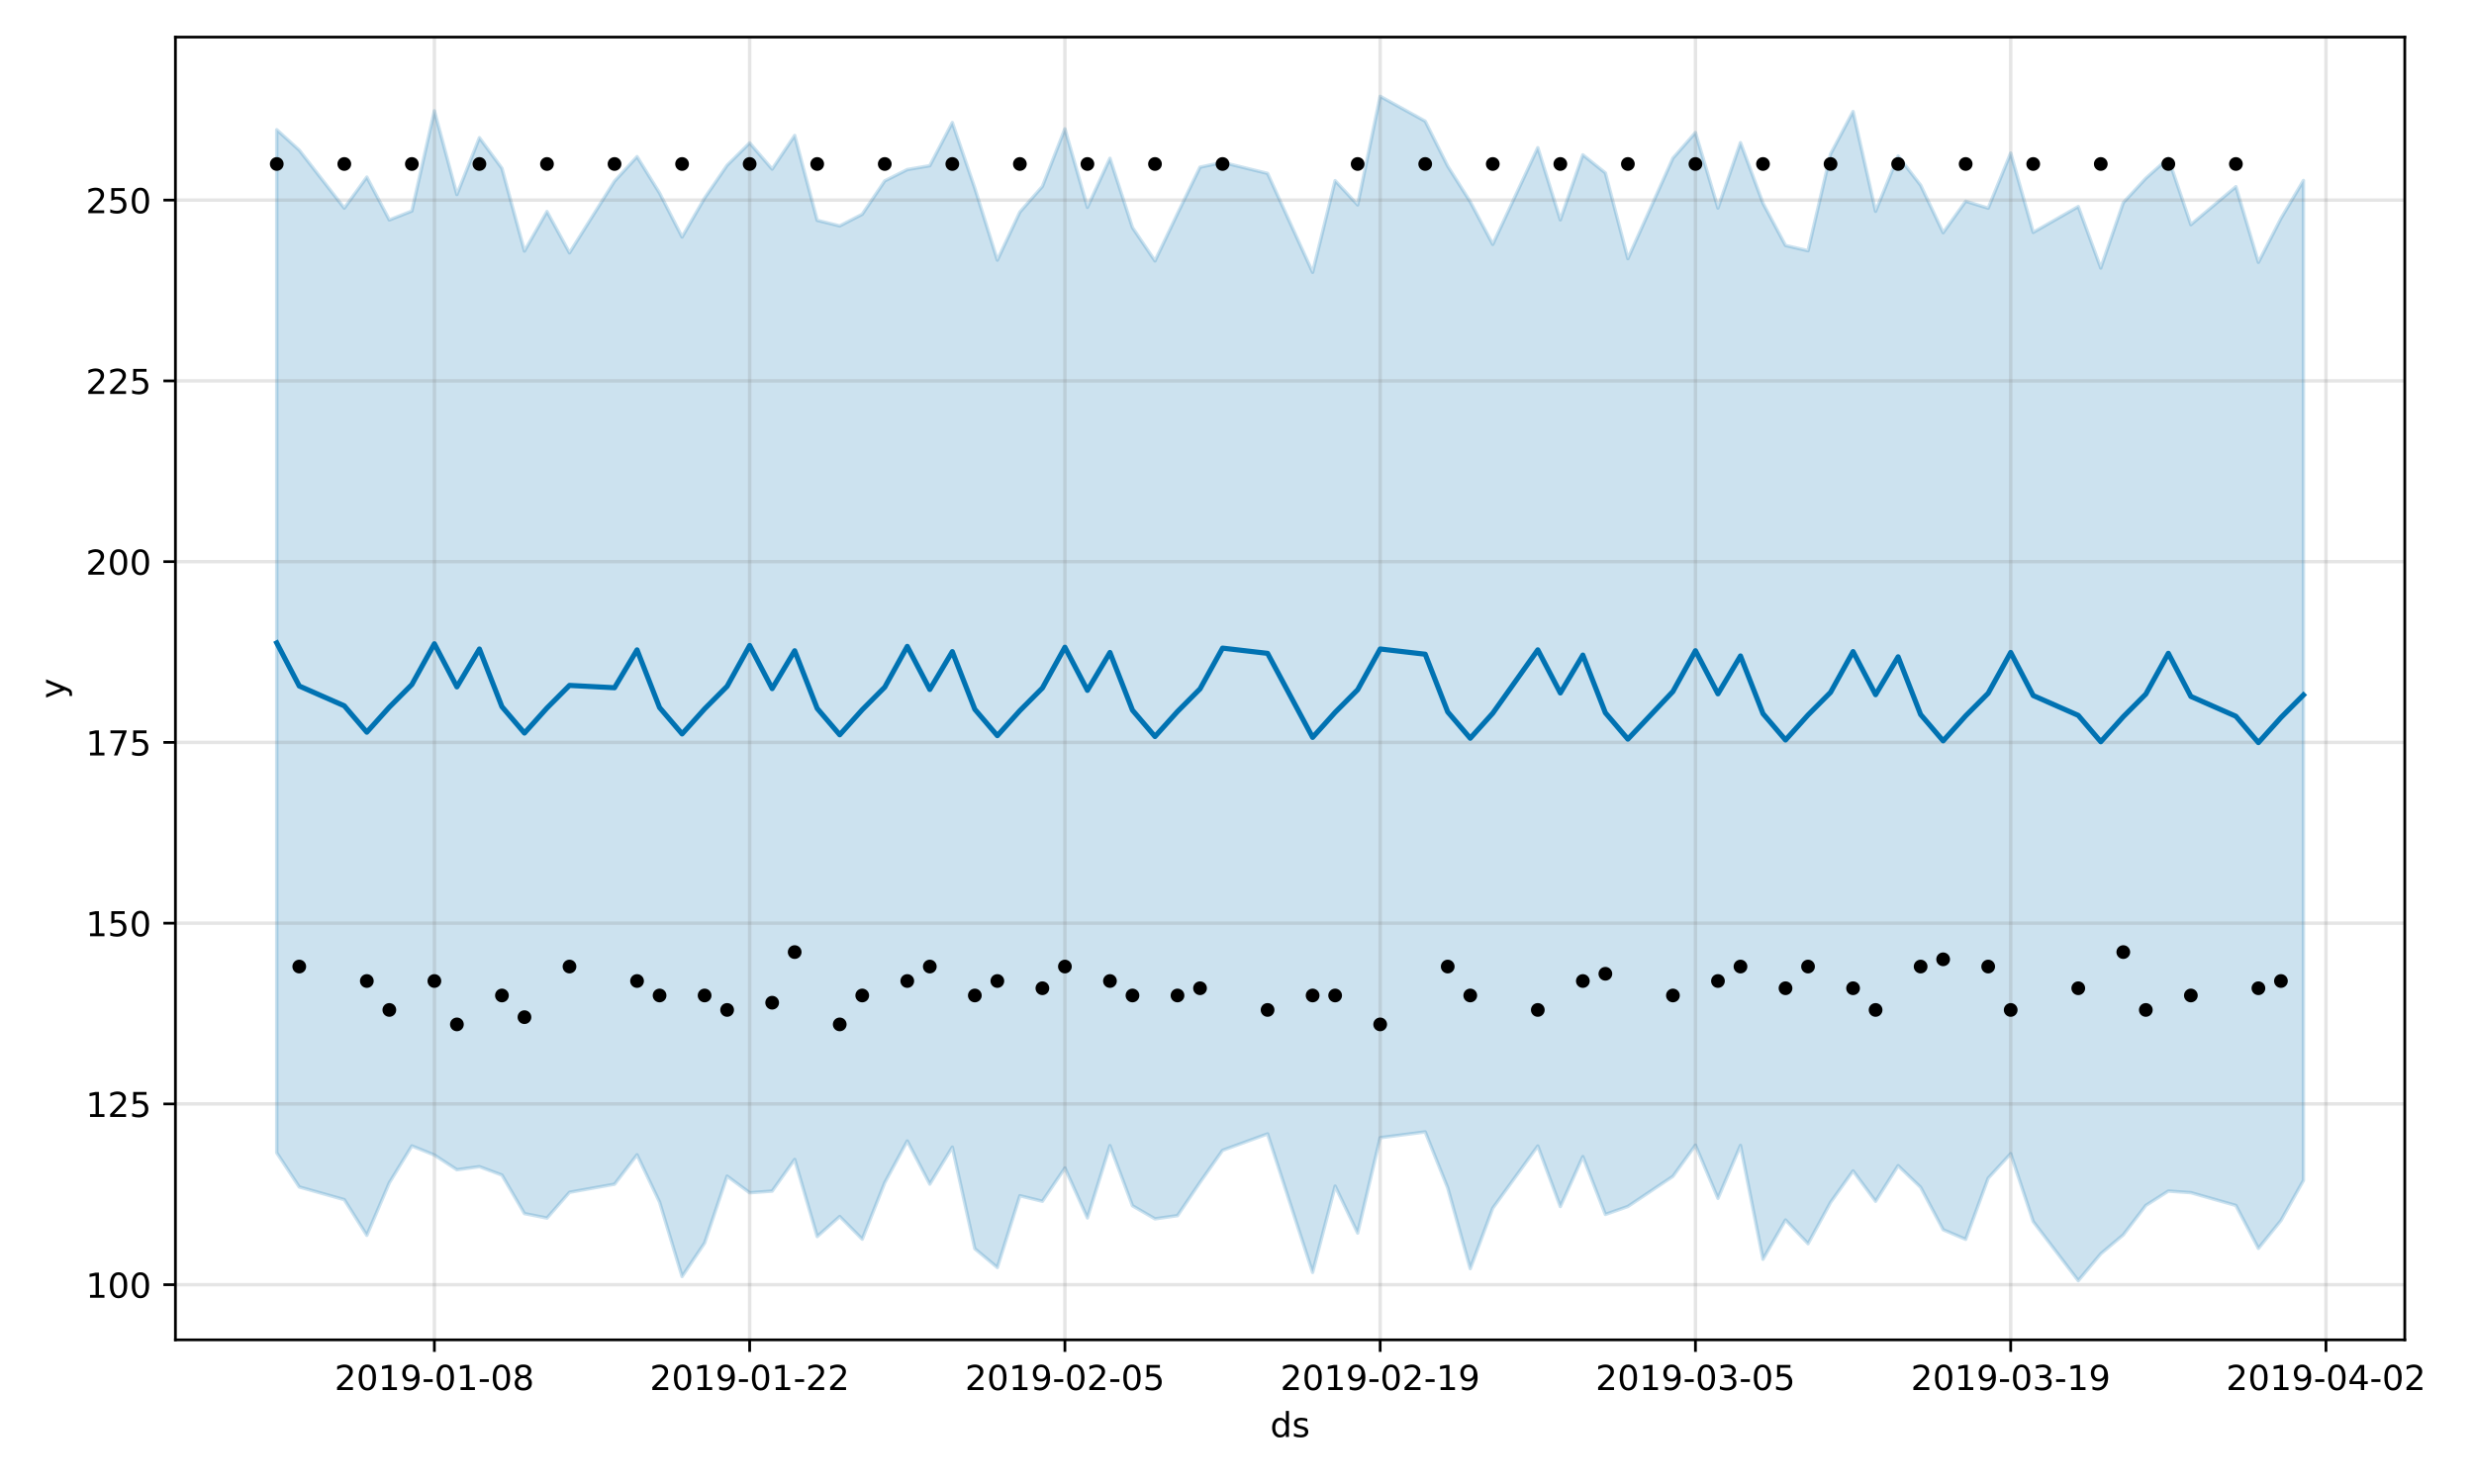 <?xml version="1.0" encoding="utf-8" standalone="no"?>
<!DOCTYPE svg PUBLIC "-//W3C//DTD SVG 1.1//EN"
  "http://www.w3.org/Graphics/SVG/1.1/DTD/svg11.dtd">
<!-- Created with matplotlib (https://matplotlib.org/) -->
<svg height="432pt" version="1.1" viewBox="0 0 720 432" width="720pt" xmlns="http://www.w3.org/2000/svg" xmlns:xlink="http://www.w3.org/1999/xlink">
 <defs>
  <style type="text/css">
*{stroke-linecap:butt;stroke-linejoin:round;}
  </style>
 </defs>
 <g id="figure_1">
  <g id="patch_1">
   <path d="M 0 432 
L 720 432 
L 720 0 
L 0 0 
z
" style="fill:#ffffff;"/>
  </g>
  <g id="axes_1">
   <g id="patch_2">
    <path d="M 51.05 390.04 
L 699.857 390.04 
L 699.857 10.8 
L 51.05 10.8 
z
" style="fill:#ffffff;"/>
   </g>
   <g id="PolyCollection_1">
    <defs>
     <path d="M 80.541 -394.23 
L 80.541 -96.413 
L 87.095 -86.472 
L 100.202 -82.775 
L 106.756 -72.393 
L 113.309 -87.692 
L 119.863 -98.411 
L 126.417 -95.765 
L 132.97 -91.477 
L 139.524 -92.377 
L 146.077 -89.937 
L 152.631 -78.721 
L 159.185 -77.419 
L 165.738 -84.917 
L 178.845 -87.269 
L 185.399 -95.829 
L 191.953 -82.064 
L 198.506 -60.406 
L 205.06 -70.155 
L 211.613 -89.62 
L 218.167 -84.783 
L 224.721 -85.265 
L 231.274 -94.484 
L 237.828 -72.03 
L 244.381 -77.866 
L 250.935 -71.267 
L 257.489 -87.722 
L 264.042 -99.847 
L 270.596 -87.296 
L 277.15 -98.059 
L 283.703 -68.486 
L 290.257 -63.025 
L 296.81 -83.912 
L 303.364 -82.306 
L 309.918 -91.992 
L 316.471 -77.46 
L 323.025 -98.496 
L 329.578 -80.996 
L 336.132 -77.192 
L 342.686 -78.121 
L 349.239 -87.818 
L 355.793 -97.13 
L 368.9 -101.914 
L 382.007 -61.599 
L 388.561 -86.709 
L 395.114 -73.056 
L 401.668 -100.804 
L 414.775 -102.49 
L 421.329 -86.201 
L 427.883 -62.697 
L 434.436 -80.295 
L 447.543 -98.385 
L 454.097 -80.765 
L 460.651 -95.319 
L 467.204 -78.475 
L 473.758 -80.785 
L 486.865 -89.57 
L 493.419 -98.637 
L 499.972 -83.159 
L 506.526 -98.554 
L 513.079 -65.426 
L 519.633 -76.848 
L 526.187 -69.957 
L 532.74 -81.971 
L 539.294 -91.142 
L 545.847 -82.304 
L 552.401 -92.666 
L 558.955 -86.382 
L 565.508 -74.024 
L 572.062 -71.225 
L 578.616 -89.023 
L 585.169 -96.162 
L 591.723 -76.394 
L 604.83 -59.198 
L 611.384 -67.015 
L 617.937 -72.534 
L 624.491 -81.091 
L 631.044 -85.272 
L 637.598 -84.814 
L 650.705 -81.085 
L 657.259 -68.588 
L 663.812 -76.695 
L 670.366 -88.378 
L 670.366 -379.459 
L 670.366 -379.459 
L 663.812 -368.406 
L 657.259 -355.639 
L 650.705 -377.652 
L 637.598 -366.601 
L 631.044 -385.942 
L 624.491 -380.098 
L 617.937 -372.999 
L 611.384 -353.982 
L 604.83 -371.861 
L 591.723 -364.354 
L 585.169 -387.437 
L 578.616 -371.398 
L 572.062 -373.422 
L 565.508 -364.264 
L 558.955 -378.082 
L 552.401 -386.576 
L 545.847 -370.485 
L 539.294 -399.523 
L 532.74 -387.162 
L 526.187 -359.018 
L 519.633 -360.54 
L 513.079 -372.813 
L 506.526 -390.469 
L 499.972 -371.438 
L 493.419 -393.413 
L 486.865 -385.953 
L 473.758 -356.703 
L 467.204 -381.661 
L 460.651 -386.927 
L 454.097 -367.995 
L 447.543 -388.998 
L 434.436 -360.869 
L 427.883 -373.263 
L 421.329 -383.629 
L 414.775 -396.718 
L 401.668 -403.962 
L 395.114 -372.354 
L 388.561 -379.407 
L 382.007 -352.734 
L 368.9 -381.526 
L 355.793 -384.733 
L 349.239 -383.329 
L 342.686 -369.801 
L 336.132 -356.041 
L 329.578 -365.753 
L 323.025 -385.912 
L 316.471 -371.636 
L 309.918 -394.488 
L 303.364 -377.739 
L 296.81 -370.266 
L 290.257 -356.276 
L 283.703 -377.204 
L 277.15 -396.315 
L 270.596 -383.768 
L 264.042 -382.642 
L 257.489 -379.347 
L 250.935 -369.625 
L 244.381 -366.24 
L 237.828 -367.859 
L 231.274 -392.565 
L 224.721 -382.779 
L 218.167 -390.387 
L 211.613 -383.887 
L 205.06 -374.34 
L 198.506 -363.008 
L 191.953 -375.788 
L 185.399 -386.399 
L 178.845 -379.257 
L 165.738 -358.398 
L 159.185 -370.419 
L 152.631 -358.914 
L 146.077 -382.997 
L 139.524 -391.907 
L 132.97 -375.368 
L 126.417 -399.737 
L 119.863 -370.564 
L 113.309 -367.976 
L 106.756 -380.453 
L 100.202 -371.408 
L 87.095 -388.292 
L 80.541 -394.23 
z
" id="m19b5bc0ccb" style="stroke:#0072b2;stroke-opacity:0.2;"/>
    </defs>
    <g clip-path="url(#ped8a9e76c3)">
     <use style="fill:#0072b2;fill-opacity:0.2;stroke:#0072b2;stroke-opacity:0.2;" x="0" xlink:href="#m19b5bc0ccb" y="432"/>
    </g>
   </g>
   <g id="matplotlib.axis_1">
    <g id="xtick_1">
     <g id="line2d_1">
      <path clip-path="url(#ped8a9e76c3)" d="M 126.417 390.04 
L 126.417 10.8 
" style="fill:none;stroke:#808080;stroke-linecap:square;stroke-opacity:0.2;"/>
     </g>
     <g id="line2d_2">
      <defs>
       <path d="M 0 0 
L 0 3.5 
" id="m8c95935747" style="stroke:#000000;stroke-width:0.8;"/>
      </defs>
      <g>
       <use style="stroke:#000000;stroke-width:0.8;" x="126.417" xlink:href="#m8c95935747" y="390.04"/>
      </g>
     </g>
     <g id="text_1">
      <!-- 2019-01-08 -->
      <defs>
       <path d="M 19.188 8.297 
L 53.609 8.297 
L 53.609 0 
L 7.328 0 
L 7.328 8.297 
Q 12.938 14.109 22.625 23.891 
Q 32.328 33.688 34.812 36.531 
Q 39.547 41.844 41.422 45.531 
Q 43.312 49.219 43.312 52.781 
Q 43.312 58.594 39.234 62.25 
Q 35.156 65.922 28.609 65.922 
Q 23.969 65.922 18.812 64.312 
Q 13.672 62.703 7.812 59.422 
L 7.812 69.391 
Q 13.766 71.781 18.938 73 
Q 24.125 74.219 28.422 74.219 
Q 39.75 74.219 46.484 68.547 
Q 53.219 62.891 53.219 53.422 
Q 53.219 48.922 51.531 44.891 
Q 49.859 40.875 45.406 35.406 
Q 44.188 33.984 37.641 27.219 
Q 31.109 20.453 19.188 8.297 
z
" id="DejaVuSans-50"/>
       <path d="M 31.781 66.406 
Q 24.172 66.406 20.328 58.906 
Q 16.5 51.422 16.5 36.375 
Q 16.5 21.391 20.328 13.891 
Q 24.172 6.391 31.781 6.391 
Q 39.453 6.391 43.281 13.891 
Q 47.125 21.391 47.125 36.375 
Q 47.125 51.422 43.281 58.906 
Q 39.453 66.406 31.781 66.406 
z
M 31.781 74.219 
Q 44.047 74.219 50.516 64.516 
Q 56.984 54.828 56.984 36.375 
Q 56.984 17.969 50.516 8.266 
Q 44.047 -1.422 31.781 -1.422 
Q 19.531 -1.422 13.062 8.266 
Q 6.594 17.969 6.594 36.375 
Q 6.594 54.828 13.062 64.516 
Q 19.531 74.219 31.781 74.219 
z
" id="DejaVuSans-48"/>
       <path d="M 12.406 8.297 
L 28.516 8.297 
L 28.516 63.922 
L 10.984 60.406 
L 10.984 69.391 
L 28.422 72.906 
L 38.281 72.906 
L 38.281 8.297 
L 54.391 8.297 
L 54.391 0 
L 12.406 0 
z
" id="DejaVuSans-49"/>
       <path d="M 10.984 1.516 
L 10.984 10.5 
Q 14.703 8.734 18.5 7.812 
Q 22.312 6.891 25.984 6.891 
Q 35.75 6.891 40.891 13.453 
Q 46.047 20.016 46.781 33.406 
Q 43.953 29.203 39.594 26.953 
Q 35.25 24.703 29.984 24.703 
Q 19.047 24.703 12.672 31.312 
Q 6.297 37.938 6.297 49.422 
Q 6.297 60.641 12.938 67.422 
Q 19.578 74.219 30.609 74.219 
Q 43.266 74.219 49.922 64.516 
Q 56.594 54.828 56.594 36.375 
Q 56.594 19.141 48.406 8.859 
Q 40.234 -1.422 26.422 -1.422 
Q 22.703 -1.422 18.891 -0.688 
Q 15.094 0.047 10.984 1.516 
z
M 30.609 32.422 
Q 37.25 32.422 41.125 36.953 
Q 45.016 41.5 45.016 49.422 
Q 45.016 57.281 41.125 61.844 
Q 37.25 66.406 30.609 66.406 
Q 23.969 66.406 20.094 61.844 
Q 16.219 57.281 16.219 49.422 
Q 16.219 41.5 20.094 36.953 
Q 23.969 32.422 30.609 32.422 
z
" id="DejaVuSans-57"/>
       <path d="M 4.891 31.391 
L 31.203 31.391 
L 31.203 23.391 
L 4.891 23.391 
z
" id="DejaVuSans-45"/>
       <path d="M 31.781 34.625 
Q 24.75 34.625 20.719 30.859 
Q 16.703 27.094 16.703 20.516 
Q 16.703 13.922 20.719 10.156 
Q 24.75 6.391 31.781 6.391 
Q 38.812 6.391 42.859 10.172 
Q 46.922 13.969 46.922 20.516 
Q 46.922 27.094 42.891 30.859 
Q 38.875 34.625 31.781 34.625 
z
M 21.922 38.812 
Q 15.578 40.375 12.031 44.719 
Q 8.5 49.078 8.5 55.328 
Q 8.5 64.062 14.719 69.141 
Q 20.953 74.219 31.781 74.219 
Q 42.672 74.219 48.875 69.141 
Q 55.078 64.062 55.078 55.328 
Q 55.078 49.078 51.531 44.719 
Q 48 40.375 41.703 38.812 
Q 48.828 37.156 52.797 32.312 
Q 56.781 27.484 56.781 20.516 
Q 56.781 9.906 50.312 4.234 
Q 43.844 -1.422 31.781 -1.422 
Q 19.734 -1.422 13.25 4.234 
Q 6.781 9.906 6.781 20.516 
Q 6.781 27.484 10.781 32.312 
Q 14.797 37.156 21.922 38.812 
z
M 18.312 54.391 
Q 18.312 48.734 21.844 45.562 
Q 25.391 42.391 31.781 42.391 
Q 38.141 42.391 41.719 45.562 
Q 45.312 48.734 45.312 54.391 
Q 45.312 60.062 41.719 63.234 
Q 38.141 66.406 31.781 66.406 
Q 25.391 66.406 21.844 63.234 
Q 18.312 60.062 18.312 54.391 
z
" id="DejaVuSans-56"/>
      </defs>
      <g transform="translate(97.359 404.638)scale(0.1 -0.1)">
       <use xlink:href="#DejaVuSans-50"/>
       <use x="63.623" xlink:href="#DejaVuSans-48"/>
       <use x="127.246" xlink:href="#DejaVuSans-49"/>
       <use x="190.869" xlink:href="#DejaVuSans-57"/>
       <use x="254.492" xlink:href="#DejaVuSans-45"/>
       <use x="290.576" xlink:href="#DejaVuSans-48"/>
       <use x="354.199" xlink:href="#DejaVuSans-49"/>
       <use x="417.822" xlink:href="#DejaVuSans-45"/>
       <use x="453.906" xlink:href="#DejaVuSans-48"/>
       <use x="517.529" xlink:href="#DejaVuSans-56"/>
      </g>
     </g>
    </g>
    <g id="xtick_2">
     <g id="line2d_3">
      <path clip-path="url(#ped8a9e76c3)" d="M 218.167 390.04 
L 218.167 10.8 
" style="fill:none;stroke:#808080;stroke-linecap:square;stroke-opacity:0.2;"/>
     </g>
     <g id="line2d_4">
      <g>
       <use style="stroke:#000000;stroke-width:0.8;" x="218.167" xlink:href="#m8c95935747" y="390.04"/>
      </g>
     </g>
     <g id="text_2">
      <!-- 2019-01-22 -->
      <g transform="translate(189.109 404.638)scale(0.1 -0.1)">
       <use xlink:href="#DejaVuSans-50"/>
       <use x="63.623" xlink:href="#DejaVuSans-48"/>
       <use x="127.246" xlink:href="#DejaVuSans-49"/>
       <use x="190.869" xlink:href="#DejaVuSans-57"/>
       <use x="254.492" xlink:href="#DejaVuSans-45"/>
       <use x="290.576" xlink:href="#DejaVuSans-48"/>
       <use x="354.199" xlink:href="#DejaVuSans-49"/>
       <use x="417.822" xlink:href="#DejaVuSans-45"/>
       <use x="453.906" xlink:href="#DejaVuSans-50"/>
       <use x="517.529" xlink:href="#DejaVuSans-50"/>
      </g>
     </g>
    </g>
    <g id="xtick_3">
     <g id="line2d_5">
      <path clip-path="url(#ped8a9e76c3)" d="M 309.918 390.04 
L 309.918 10.8 
" style="fill:none;stroke:#808080;stroke-linecap:square;stroke-opacity:0.2;"/>
     </g>
     <g id="line2d_6">
      <g>
       <use style="stroke:#000000;stroke-width:0.8;" x="309.918" xlink:href="#m8c95935747" y="390.04"/>
      </g>
     </g>
     <g id="text_3">
      <!-- 2019-02-05 -->
      <defs>
       <path d="M 10.797 72.906 
L 49.516 72.906 
L 49.516 64.594 
L 19.828 64.594 
L 19.828 46.734 
Q 21.969 47.469 24.109 47.828 
Q 26.266 48.188 28.422 48.188 
Q 40.625 48.188 47.75 41.5 
Q 54.891 34.812 54.891 23.391 
Q 54.891 11.625 47.562 5.094 
Q 40.234 -1.422 26.906 -1.422 
Q 22.312 -1.422 17.547 -0.641 
Q 12.797 0.141 7.719 1.703 
L 7.719 11.625 
Q 12.109 9.234 16.797 8.062 
Q 21.484 6.891 26.703 6.891 
Q 35.156 6.891 40.078 11.328 
Q 45.016 15.766 45.016 23.391 
Q 45.016 31 40.078 35.438 
Q 35.156 39.891 26.703 39.891 
Q 22.75 39.891 18.812 39.016 
Q 14.891 38.141 10.797 36.281 
z
" id="DejaVuSans-53"/>
      </defs>
      <g transform="translate(280.86 404.638)scale(0.1 -0.1)">
       <use xlink:href="#DejaVuSans-50"/>
       <use x="63.623" xlink:href="#DejaVuSans-48"/>
       <use x="127.246" xlink:href="#DejaVuSans-49"/>
       <use x="190.869" xlink:href="#DejaVuSans-57"/>
       <use x="254.492" xlink:href="#DejaVuSans-45"/>
       <use x="290.576" xlink:href="#DejaVuSans-48"/>
       <use x="354.199" xlink:href="#DejaVuSans-50"/>
       <use x="417.822" xlink:href="#DejaVuSans-45"/>
       <use x="453.906" xlink:href="#DejaVuSans-48"/>
       <use x="517.529" xlink:href="#DejaVuSans-53"/>
      </g>
     </g>
    </g>
    <g id="xtick_4">
     <g id="line2d_7">
      <path clip-path="url(#ped8a9e76c3)" d="M 401.668 390.04 
L 401.668 10.8 
" style="fill:none;stroke:#808080;stroke-linecap:square;stroke-opacity:0.2;"/>
     </g>
     <g id="line2d_8">
      <g>
       <use style="stroke:#000000;stroke-width:0.8;" x="401.668" xlink:href="#m8c95935747" y="390.04"/>
      </g>
     </g>
     <g id="text_4">
      <!-- 2019-02-19 -->
      <g transform="translate(372.61 404.638)scale(0.1 -0.1)">
       <use xlink:href="#DejaVuSans-50"/>
       <use x="63.623" xlink:href="#DejaVuSans-48"/>
       <use x="127.246" xlink:href="#DejaVuSans-49"/>
       <use x="190.869" xlink:href="#DejaVuSans-57"/>
       <use x="254.492" xlink:href="#DejaVuSans-45"/>
       <use x="290.576" xlink:href="#DejaVuSans-48"/>
       <use x="354.199" xlink:href="#DejaVuSans-50"/>
       <use x="417.822" xlink:href="#DejaVuSans-45"/>
       <use x="453.906" xlink:href="#DejaVuSans-49"/>
       <use x="517.529" xlink:href="#DejaVuSans-57"/>
      </g>
     </g>
    </g>
    <g id="xtick_5">
     <g id="line2d_9">
      <path clip-path="url(#ped8a9e76c3)" d="M 493.419 390.04 
L 493.419 10.8 
" style="fill:none;stroke:#808080;stroke-linecap:square;stroke-opacity:0.2;"/>
     </g>
     <g id="line2d_10">
      <g>
       <use style="stroke:#000000;stroke-width:0.8;" x="493.419" xlink:href="#m8c95935747" y="390.04"/>
      </g>
     </g>
     <g id="text_5">
      <!-- 2019-03-05 -->
      <defs>
       <path d="M 40.578 39.312 
Q 47.656 37.797 51.625 33 
Q 55.609 28.219 55.609 21.188 
Q 55.609 10.406 48.188 4.484 
Q 40.766 -1.422 27.094 -1.422 
Q 22.516 -1.422 17.656 -0.516 
Q 12.797 0.391 7.625 2.203 
L 7.625 11.719 
Q 11.719 9.328 16.594 8.109 
Q 21.484 6.891 26.812 6.891 
Q 36.078 6.891 40.938 10.547 
Q 45.797 14.203 45.797 21.188 
Q 45.797 27.641 41.281 31.266 
Q 36.766 34.906 28.719 34.906 
L 20.219 34.906 
L 20.219 43.016 
L 29.109 43.016 
Q 36.375 43.016 40.234 45.922 
Q 44.094 48.828 44.094 54.297 
Q 44.094 59.906 40.109 62.906 
Q 36.141 65.922 28.719 65.922 
Q 24.656 65.922 20.016 65.031 
Q 15.375 64.156 9.812 62.312 
L 9.812 71.094 
Q 15.438 72.656 20.344 73.438 
Q 25.25 74.219 29.594 74.219 
Q 40.828 74.219 47.359 69.109 
Q 53.906 64.016 53.906 55.328 
Q 53.906 49.266 50.438 45.094 
Q 46.969 40.922 40.578 39.312 
z
" id="DejaVuSans-51"/>
      </defs>
      <g transform="translate(464.361 404.638)scale(0.1 -0.1)">
       <use xlink:href="#DejaVuSans-50"/>
       <use x="63.623" xlink:href="#DejaVuSans-48"/>
       <use x="127.246" xlink:href="#DejaVuSans-49"/>
       <use x="190.869" xlink:href="#DejaVuSans-57"/>
       <use x="254.492" xlink:href="#DejaVuSans-45"/>
       <use x="290.576" xlink:href="#DejaVuSans-48"/>
       <use x="354.199" xlink:href="#DejaVuSans-51"/>
       <use x="417.822" xlink:href="#DejaVuSans-45"/>
       <use x="453.906" xlink:href="#DejaVuSans-48"/>
       <use x="517.529" xlink:href="#DejaVuSans-53"/>
      </g>
     </g>
    </g>
    <g id="xtick_6">
     <g id="line2d_11">
      <path clip-path="url(#ped8a9e76c3)" d="M 585.169 390.04 
L 585.169 10.8 
" style="fill:none;stroke:#808080;stroke-linecap:square;stroke-opacity:0.2;"/>
     </g>
     <g id="line2d_12">
      <g>
       <use style="stroke:#000000;stroke-width:0.8;" x="585.169" xlink:href="#m8c95935747" y="390.04"/>
      </g>
     </g>
     <g id="text_6">
      <!-- 2019-03-19 -->
      <g transform="translate(556.111 404.638)scale(0.1 -0.1)">
       <use xlink:href="#DejaVuSans-50"/>
       <use x="63.623" xlink:href="#DejaVuSans-48"/>
       <use x="127.246" xlink:href="#DejaVuSans-49"/>
       <use x="190.869" xlink:href="#DejaVuSans-57"/>
       <use x="254.492" xlink:href="#DejaVuSans-45"/>
       <use x="290.576" xlink:href="#DejaVuSans-48"/>
       <use x="354.199" xlink:href="#DejaVuSans-51"/>
       <use x="417.822" xlink:href="#DejaVuSans-45"/>
       <use x="453.906" xlink:href="#DejaVuSans-49"/>
       <use x="517.529" xlink:href="#DejaVuSans-57"/>
      </g>
     </g>
    </g>
    <g id="xtick_7">
     <g id="line2d_13">
      <path clip-path="url(#ped8a9e76c3)" d="M 676.92 390.04 
L 676.92 10.8 
" style="fill:none;stroke:#808080;stroke-linecap:square;stroke-opacity:0.2;"/>
     </g>
     <g id="line2d_14">
      <g>
       <use style="stroke:#000000;stroke-width:0.8;" x="676.92" xlink:href="#m8c95935747" y="390.04"/>
      </g>
     </g>
     <g id="text_7">
      <!-- 2019-04-02 -->
      <defs>
       <path d="M 37.797 64.312 
L 12.891 25.391 
L 37.797 25.391 
z
M 35.203 72.906 
L 47.609 72.906 
L 47.609 25.391 
L 58.016 25.391 
L 58.016 17.188 
L 47.609 17.188 
L 47.609 0 
L 37.797 0 
L 37.797 17.188 
L 4.891 17.188 
L 4.891 26.703 
z
" id="DejaVuSans-52"/>
      </defs>
      <g transform="translate(647.862 404.638)scale(0.1 -0.1)">
       <use xlink:href="#DejaVuSans-50"/>
       <use x="63.623" xlink:href="#DejaVuSans-48"/>
       <use x="127.246" xlink:href="#DejaVuSans-49"/>
       <use x="190.869" xlink:href="#DejaVuSans-57"/>
       <use x="254.492" xlink:href="#DejaVuSans-45"/>
       <use x="290.576" xlink:href="#DejaVuSans-48"/>
       <use x="354.199" xlink:href="#DejaVuSans-52"/>
       <use x="417.822" xlink:href="#DejaVuSans-45"/>
       <use x="453.906" xlink:href="#DejaVuSans-48"/>
       <use x="517.529" xlink:href="#DejaVuSans-50"/>
      </g>
     </g>
    </g>
    <g id="text_8">
     <!-- ds -->
     <defs>
      <path d="M 45.406 46.391 
L 45.406 75.984 
L 54.391 75.984 
L 54.391 0 
L 45.406 0 
L 45.406 8.203 
Q 42.578 3.328 38.25 0.953 
Q 33.938 -1.422 27.875 -1.422 
Q 17.969 -1.422 11.734 6.484 
Q 5.516 14.406 5.516 27.297 
Q 5.516 40.188 11.734 48.094 
Q 17.969 56 27.875 56 
Q 33.938 56 38.25 53.625 
Q 42.578 51.266 45.406 46.391 
z
M 14.797 27.297 
Q 14.797 17.391 18.875 11.75 
Q 22.953 6.109 30.078 6.109 
Q 37.203 6.109 41.297 11.75 
Q 45.406 17.391 45.406 27.297 
Q 45.406 37.203 41.297 42.844 
Q 37.203 48.484 30.078 48.484 
Q 22.953 48.484 18.875 42.844 
Q 14.797 37.203 14.797 27.297 
z
" id="DejaVuSans-100"/>
      <path d="M 44.281 53.078 
L 44.281 44.578 
Q 40.484 46.531 36.375 47.5 
Q 32.281 48.484 27.875 48.484 
Q 21.188 48.484 17.844 46.438 
Q 14.5 44.391 14.5 40.281 
Q 14.5 37.156 16.891 35.375 
Q 19.281 33.594 26.516 31.984 
L 29.594 31.297 
Q 39.156 29.25 43.188 25.516 
Q 47.219 21.781 47.219 15.094 
Q 47.219 7.469 41.188 3.016 
Q 35.156 -1.422 24.609 -1.422 
Q 20.219 -1.422 15.453 -0.562 
Q 10.688 0.297 5.422 2 
L 5.422 11.281 
Q 10.406 8.688 15.234 7.391 
Q 20.062 6.109 24.812 6.109 
Q 31.156 6.109 34.562 8.281 
Q 37.984 10.453 37.984 14.406 
Q 37.984 18.062 35.516 20.016 
Q 33.062 21.969 24.703 23.781 
L 21.578 24.516 
Q 13.234 26.266 9.516 29.906 
Q 5.812 33.547 5.812 39.891 
Q 5.812 47.609 11.281 51.797 
Q 16.75 56 26.812 56 
Q 31.781 56 36.172 55.266 
Q 40.578 54.547 44.281 53.078 
z
" id="DejaVuSans-115"/>
     </defs>
     <g transform="translate(369.675 418.317)scale(0.1 -0.1)">
      <use xlink:href="#DejaVuSans-100"/>
      <use x="63.477" xlink:href="#DejaVuSans-115"/>
     </g>
    </g>
   </g>
   <g id="matplotlib.axis_2">
    <g id="ytick_1">
     <g id="line2d_15">
      <path clip-path="url(#ped8a9e76c3)" d="M 51.05 373.979 
L 699.857 373.979 
" style="fill:none;stroke:#808080;stroke-linecap:square;stroke-opacity:0.2;"/>
     </g>
     <g id="line2d_16">
      <defs>
       <path d="M 0 0 
L -3.5 0 
" id="me092df14ac" style="stroke:#000000;stroke-width:0.8;"/>
      </defs>
      <g>
       <use style="stroke:#000000;stroke-width:0.8;" x="51.05" xlink:href="#me092df14ac" y="373.979"/>
      </g>
     </g>
     <g id="text_9">
      <!-- 100 -->
      <g transform="translate(24.962 377.779)scale(0.1 -0.1)">
       <use xlink:href="#DejaVuSans-49"/>
       <use x="63.623" xlink:href="#DejaVuSans-48"/>
       <use x="127.246" xlink:href="#DejaVuSans-48"/>
      </g>
     </g>
    </g>
    <g id="ytick_2">
     <g id="line2d_17">
      <path clip-path="url(#ped8a9e76c3)" d="M 51.05 321.359 
L 699.857 321.359 
" style="fill:none;stroke:#808080;stroke-linecap:square;stroke-opacity:0.2;"/>
     </g>
     <g id="line2d_18">
      <g>
       <use style="stroke:#000000;stroke-width:0.8;" x="51.05" xlink:href="#me092df14ac" y="321.359"/>
      </g>
     </g>
     <g id="text_10">
      <!-- 125 -->
      <g transform="translate(24.962 325.158)scale(0.1 -0.1)">
       <use xlink:href="#DejaVuSans-49"/>
       <use x="63.623" xlink:href="#DejaVuSans-50"/>
       <use x="127.246" xlink:href="#DejaVuSans-53"/>
      </g>
     </g>
    </g>
    <g id="ytick_3">
     <g id="line2d_19">
      <path clip-path="url(#ped8a9e76c3)" d="M 51.05 268.739 
L 699.857 268.739 
" style="fill:none;stroke:#808080;stroke-linecap:square;stroke-opacity:0.2;"/>
     </g>
     <g id="line2d_20">
      <g>
       <use style="stroke:#000000;stroke-width:0.8;" x="51.05" xlink:href="#me092df14ac" y="268.739"/>
      </g>
     </g>
     <g id="text_11">
      <!-- 150 -->
      <g transform="translate(24.962 272.538)scale(0.1 -0.1)">
       <use xlink:href="#DejaVuSans-49"/>
       <use x="63.623" xlink:href="#DejaVuSans-53"/>
       <use x="127.246" xlink:href="#DejaVuSans-48"/>
      </g>
     </g>
    </g>
    <g id="ytick_4">
     <g id="line2d_21">
      <path clip-path="url(#ped8a9e76c3)" d="M 51.05 216.119 
L 699.857 216.119 
" style="fill:none;stroke:#808080;stroke-linecap:square;stroke-opacity:0.2;"/>
     </g>
     <g id="line2d_22">
      <g>
       <use style="stroke:#000000;stroke-width:0.8;" x="51.05" xlink:href="#me092df14ac" y="216.119"/>
      </g>
     </g>
     <g id="text_12">
      <!-- 175 -->
      <defs>
       <path d="M 8.203 72.906 
L 55.078 72.906 
L 55.078 68.703 
L 28.609 0 
L 18.312 0 
L 43.219 64.594 
L 8.203 64.594 
z
" id="DejaVuSans-55"/>
      </defs>
      <g transform="translate(24.962 219.918)scale(0.1 -0.1)">
       <use xlink:href="#DejaVuSans-49"/>
       <use x="63.623" xlink:href="#DejaVuSans-55"/>
       <use x="127.246" xlink:href="#DejaVuSans-53"/>
      </g>
     </g>
    </g>
    <g id="ytick_5">
     <g id="line2d_23">
      <path clip-path="url(#ped8a9e76c3)" d="M 51.05 163.499 
L 699.857 163.499 
" style="fill:none;stroke:#808080;stroke-linecap:square;stroke-opacity:0.2;"/>
     </g>
     <g id="line2d_24">
      <g>
       <use style="stroke:#000000;stroke-width:0.8;" x="51.05" xlink:href="#me092df14ac" y="163.499"/>
      </g>
     </g>
     <g id="text_13">
      <!-- 200 -->
      <g transform="translate(24.962 167.298)scale(0.1 -0.1)">
       <use xlink:href="#DejaVuSans-50"/>
       <use x="63.623" xlink:href="#DejaVuSans-48"/>
       <use x="127.246" xlink:href="#DejaVuSans-48"/>
      </g>
     </g>
    </g>
    <g id="ytick_6">
     <g id="line2d_25">
      <path clip-path="url(#ped8a9e76c3)" d="M 51.05 110.879 
L 699.857 110.879 
" style="fill:none;stroke:#808080;stroke-linecap:square;stroke-opacity:0.2;"/>
     </g>
     <g id="line2d_26">
      <g>
       <use style="stroke:#000000;stroke-width:0.8;" x="51.05" xlink:href="#me092df14ac" y="110.879"/>
      </g>
     </g>
     <g id="text_14">
      <!-- 225 -->
      <g transform="translate(24.962 114.678)scale(0.1 -0.1)">
       <use xlink:href="#DejaVuSans-50"/>
       <use x="63.623" xlink:href="#DejaVuSans-50"/>
       <use x="127.246" xlink:href="#DejaVuSans-53"/>
      </g>
     </g>
    </g>
    <g id="ytick_7">
     <g id="line2d_27">
      <path clip-path="url(#ped8a9e76c3)" d="M 51.05 58.259 
L 699.857 58.259 
" style="fill:none;stroke:#808080;stroke-linecap:square;stroke-opacity:0.2;"/>
     </g>
     <g id="line2d_28">
      <g>
       <use style="stroke:#000000;stroke-width:0.8;" x="51.05" xlink:href="#me092df14ac" y="58.259"/>
      </g>
     </g>
     <g id="text_15">
      <!-- 250 -->
      <g transform="translate(24.962 62.058)scale(0.1 -0.1)">
       <use xlink:href="#DejaVuSans-50"/>
       <use x="63.623" xlink:href="#DejaVuSans-53"/>
       <use x="127.246" xlink:href="#DejaVuSans-48"/>
      </g>
     </g>
    </g>
    <g id="text_16">
     <!-- y -->
     <defs>
      <path d="M 32.172 -5.078 
Q 28.375 -14.844 24.75 -17.812 
Q 21.141 -20.797 15.094 -20.797 
L 7.906 -20.797 
L 7.906 -13.281 
L 13.188 -13.281 
Q 16.891 -13.281 18.938 -11.516 
Q 21 -9.766 23.484 -3.219 
L 25.094 0.875 
L 2.984 54.688 
L 12.5 54.688 
L 29.594 11.922 
L 46.688 54.688 
L 56.203 54.688 
z
" id="DejaVuSans-121"/>
     </defs>
     <g transform="translate(18.883 203.379)rotate(-90)scale(0.1 -0.1)">
      <use xlink:href="#DejaVuSans-121"/>
     </g>
    </g>
   </g>
   <g id="line2d_29">
    <defs>
     <path d="M 0 1.5 
C 0.398 1.5 0.779 1.342 1.061 1.061 
C 1.342 0.779 1.5 0.398 1.5 0 
C 1.5 -0.398 1.342 -0.779 1.061 -1.061 
C 0.779 -1.342 0.398 -1.5 0 -1.5 
C -0.398 -1.5 -0.779 -1.342 -1.061 -1.061 
C -1.342 -0.779 -1.5 -0.398 -1.5 0 
C -1.5 0.398 -1.342 0.779 -1.061 1.061 
C -0.779 1.342 -0.398 1.5 0 1.5 
z
" id="mf818b695fd" style="stroke:#000000;"/>
    </defs>
    <g clip-path="url(#ped8a9e76c3)">
     <use style="stroke:#000000;" x="80.541" xlink:href="#mf818b695fd" y="47.735"/>
     <use style="stroke:#000000;" x="87.095" xlink:href="#mf818b695fd" y="281.368"/>
     <use style="stroke:#000000;" x="100.202" xlink:href="#mf818b695fd" y="47.735"/>
     <use style="stroke:#000000;" x="106.756" xlink:href="#mf818b695fd" y="285.578"/>
     <use style="stroke:#000000;" x="113.309" xlink:href="#mf818b695fd" y="293.997"/>
     <use style="stroke:#000000;" x="119.863" xlink:href="#mf818b695fd" y="47.735"/>
     <use style="stroke:#000000;" x="126.417" xlink:href="#mf818b695fd" y="285.578"/>
     <use style="stroke:#000000;" x="132.97" xlink:href="#mf818b695fd" y="298.206"/>
     <use style="stroke:#000000;" x="139.524" xlink:href="#mf818b695fd" y="47.735"/>
     <use style="stroke:#000000;" x="146.077" xlink:href="#mf818b695fd" y="289.787"/>
     <use style="stroke:#000000;" x="152.631" xlink:href="#mf818b695fd" y="296.102"/>
     <use style="stroke:#000000;" x="159.185" xlink:href="#mf818b695fd" y="47.735"/>
     <use style="stroke:#000000;" x="165.738" xlink:href="#mf818b695fd" y="281.368"/>
     <use style="stroke:#000000;" x="178.845" xlink:href="#mf818b695fd" y="47.735"/>
     <use style="stroke:#000000;" x="185.399" xlink:href="#mf818b695fd" y="285.578"/>
     <use style="stroke:#000000;" x="191.953" xlink:href="#mf818b695fd" y="289.787"/>
     <use style="stroke:#000000;" x="198.506" xlink:href="#mf818b695fd" y="47.735"/>
     <use style="stroke:#000000;" x="205.06" xlink:href="#mf818b695fd" y="289.787"/>
     <use style="stroke:#000000;" x="211.613" xlink:href="#mf818b695fd" y="293.997"/>
     <use style="stroke:#000000;" x="218.167" xlink:href="#mf818b695fd" y="47.735"/>
     <use style="stroke:#000000;" x="224.721" xlink:href="#mf818b695fd" y="291.892"/>
     <use style="stroke:#000000;" x="231.274" xlink:href="#mf818b695fd" y="277.158"/>
     <use style="stroke:#000000;" x="237.828" xlink:href="#mf818b695fd" y="47.735"/>
     <use style="stroke:#000000;" x="244.381" xlink:href="#mf818b695fd" y="298.206"/>
     <use style="stroke:#000000;" x="250.935" xlink:href="#mf818b695fd" y="289.787"/>
     <use style="stroke:#000000;" x="257.489" xlink:href="#mf818b695fd" y="47.735"/>
     <use style="stroke:#000000;" x="264.042" xlink:href="#mf818b695fd" y="285.578"/>
     <use style="stroke:#000000;" x="270.596" xlink:href="#mf818b695fd" y="281.368"/>
     <use style="stroke:#000000;" x="277.15" xlink:href="#mf818b695fd" y="47.735"/>
     <use style="stroke:#000000;" x="283.703" xlink:href="#mf818b695fd" y="289.787"/>
     <use style="stroke:#000000;" x="290.257" xlink:href="#mf818b695fd" y="285.578"/>
     <use style="stroke:#000000;" x="296.81" xlink:href="#mf818b695fd" y="47.735"/>
     <use style="stroke:#000000;" x="303.364" xlink:href="#mf818b695fd" y="287.682"/>
     <use style="stroke:#000000;" x="309.918" xlink:href="#mf818b695fd" y="281.368"/>
     <use style="stroke:#000000;" x="316.471" xlink:href="#mf818b695fd" y="47.735"/>
     <use style="stroke:#000000;" x="323.025" xlink:href="#mf818b695fd" y="285.578"/>
     <use style="stroke:#000000;" x="329.578" xlink:href="#mf818b695fd" y="289.787"/>
     <use style="stroke:#000000;" x="336.132" xlink:href="#mf818b695fd" y="47.735"/>
     <use style="stroke:#000000;" x="342.686" xlink:href="#mf818b695fd" y="289.787"/>
     <use style="stroke:#000000;" x="349.239" xlink:href="#mf818b695fd" y="287.682"/>
     <use style="stroke:#000000;" x="355.793" xlink:href="#mf818b695fd" y="47.735"/>
     <use style="stroke:#000000;" x="368.9" xlink:href="#mf818b695fd" y="293.997"/>
     <use style="stroke:#000000;" x="382.007" xlink:href="#mf818b695fd" y="289.787"/>
     <use style="stroke:#000000;" x="388.561" xlink:href="#mf818b695fd" y="289.787"/>
     <use style="stroke:#000000;" x="395.114" xlink:href="#mf818b695fd" y="47.735"/>
     <use style="stroke:#000000;" x="401.668" xlink:href="#mf818b695fd" y="298.206"/>
     <use style="stroke:#000000;" x="414.775" xlink:href="#mf818b695fd" y="47.735"/>
     <use style="stroke:#000000;" x="421.329" xlink:href="#mf818b695fd" y="281.368"/>
     <use style="stroke:#000000;" x="427.883" xlink:href="#mf818b695fd" y="289.787"/>
     <use style="stroke:#000000;" x="434.436" xlink:href="#mf818b695fd" y="47.735"/>
     <use style="stroke:#000000;" x="447.543" xlink:href="#mf818b695fd" y="293.997"/>
     <use style="stroke:#000000;" x="454.097" xlink:href="#mf818b695fd" y="47.735"/>
     <use style="stroke:#000000;" x="460.651" xlink:href="#mf818b695fd" y="285.578"/>
     <use style="stroke:#000000;" x="467.204" xlink:href="#mf818b695fd" y="283.473"/>
     <use style="stroke:#000000;" x="473.758" xlink:href="#mf818b695fd" y="47.735"/>
     <use style="stroke:#000000;" x="486.865" xlink:href="#mf818b695fd" y="289.787"/>
     <use style="stroke:#000000;" x="493.419" xlink:href="#mf818b695fd" y="47.735"/>
     <use style="stroke:#000000;" x="499.972" xlink:href="#mf818b695fd" y="285.578"/>
     <use style="stroke:#000000;" x="506.526" xlink:href="#mf818b695fd" y="281.368"/>
     <use style="stroke:#000000;" x="513.079" xlink:href="#mf818b695fd" y="47.735"/>
     <use style="stroke:#000000;" x="519.633" xlink:href="#mf818b695fd" y="287.682"/>
     <use style="stroke:#000000;" x="526.187" xlink:href="#mf818b695fd" y="281.368"/>
     <use style="stroke:#000000;" x="532.74" xlink:href="#mf818b695fd" y="47.735"/>
     <use style="stroke:#000000;" x="539.294" xlink:href="#mf818b695fd" y="287.682"/>
     <use style="stroke:#000000;" x="545.847" xlink:href="#mf818b695fd" y="293.997"/>
     <use style="stroke:#000000;" x="552.401" xlink:href="#mf818b695fd" y="47.735"/>
     <use style="stroke:#000000;" x="558.955" xlink:href="#mf818b695fd" y="281.368"/>
     <use style="stroke:#000000;" x="565.508" xlink:href="#mf818b695fd" y="279.263"/>
     <use style="stroke:#000000;" x="572.062" xlink:href="#mf818b695fd" y="47.735"/>
     <use style="stroke:#000000;" x="578.616" xlink:href="#mf818b695fd" y="281.368"/>
     <use style="stroke:#000000;" x="585.169" xlink:href="#mf818b695fd" y="293.997"/>
     <use style="stroke:#000000;" x="591.723" xlink:href="#mf818b695fd" y="47.735"/>
     <use style="stroke:#000000;" x="604.83" xlink:href="#mf818b695fd" y="287.682"/>
     <use style="stroke:#000000;" x="611.384" xlink:href="#mf818b695fd" y="47.735"/>
     <use style="stroke:#000000;" x="617.937" xlink:href="#mf818b695fd" y="277.158"/>
     <use style="stroke:#000000;" x="624.491" xlink:href="#mf818b695fd" y="293.997"/>
     <use style="stroke:#000000;" x="631.044" xlink:href="#mf818b695fd" y="47.735"/>
     <use style="stroke:#000000;" x="637.598" xlink:href="#mf818b695fd" y="289.787"/>
     <use style="stroke:#000000;" x="650.705" xlink:href="#mf818b695fd" y="47.735"/>
     <use style="stroke:#000000;" x="657.259" xlink:href="#mf818b695fd" y="287.682"/>
     <use style="stroke:#000000;" x="663.812" xlink:href="#mf818b695fd" y="285.578"/>
    </g>
   </g>
   <g id="line2d_30">
    <path clip-path="url(#ped8a9e76c3)" d="M 80.541 187.154 
L 87.095 199.699 
L 100.202 205.471 
L 106.756 213.137 
L 113.309 205.849 
L 119.863 199.273 
L 126.417 187.407 
L 132.97 199.951 
L 139.524 188.932 
L 146.077 205.724 
L 152.631 213.39 
L 159.185 206.102 
L 165.738 199.526 
L 178.845 200.204 
L 185.399 189.185 
L 191.953 205.976 
L 198.506 213.643 
L 205.06 206.354 
L 211.613 199.779 
L 218.167 187.913 
L 224.721 200.457 
L 231.274 189.438 
L 237.828 206.229 
L 244.381 213.896 
L 250.935 206.607 
L 257.489 200.031 
L 264.042 188.166 
L 270.596 200.71 
L 277.15 189.69 
L 283.703 206.482 
L 290.257 214.149 
L 296.81 206.86 
L 303.364 200.284 
L 309.918 188.418 
L 316.471 200.963 
L 323.025 189.943 
L 329.578 206.735 
L 336.132 214.401 
L 342.686 207.113 
L 349.239 200.537 
L 355.793 188.671 
L 368.9 190.196 
L 382.007 214.654 
L 388.561 207.366 
L 395.114 200.79 
L 401.668 188.924 
L 414.775 190.449 
L 421.329 207.241 
L 427.883 214.907 
L 434.436 207.618 
L 447.543 189.177 
L 454.097 201.721 
L 460.651 190.702 
L 467.204 207.493 
L 473.758 215.16 
L 486.865 201.295 
L 493.419 189.43 
L 499.972 201.974 
L 506.526 190.955 
L 513.079 207.746 
L 519.633 215.413 
L 526.187 208.124 
L 532.74 201.548 
L 539.294 189.683 
L 545.847 202.227 
L 552.401 191.207 
L 558.955 207.999 
L 565.508 215.665 
L 572.062 208.377 
L 578.616 201.801 
L 585.169 189.935 
L 591.723 202.479 
L 604.83 208.252 
L 611.384 215.918 
L 617.937 208.63 
L 624.491 202.054 
L 631.044 190.188 
L 637.598 202.732 
L 650.705 208.505 
L 657.259 216.171 
L 663.812 208.882 
L 670.366 202.307 
" style="fill:none;stroke:#0072b2;stroke-linecap:square;stroke-width:1.5;"/>
   </g>
   <g id="patch_3">
    <path d="M 51.05 390.04 
L 51.05 10.8 
" style="fill:none;stroke:#000000;stroke-linecap:square;stroke-linejoin:miter;stroke-width:0.8;"/>
   </g>
   <g id="patch_4">
    <path d="M 699.857 390.04 
L 699.857 10.8 
" style="fill:none;stroke:#000000;stroke-linecap:square;stroke-linejoin:miter;stroke-width:0.8;"/>
   </g>
   <g id="patch_5">
    <path d="M 51.05 390.04 
L 699.857 390.04 
" style="fill:none;stroke:#000000;stroke-linecap:square;stroke-linejoin:miter;stroke-width:0.8;"/>
   </g>
   <g id="patch_6">
    <path d="M 51.05 10.8 
L 699.857 10.8 
" style="fill:none;stroke:#000000;stroke-linecap:square;stroke-linejoin:miter;stroke-width:0.8;"/>
   </g>
  </g>
 </g>
 <defs>
  <clipPath id="ped8a9e76c3">
   <rect height="379.24" width="648.807" x="51.05" y="10.8"/>
  </clipPath>
 </defs>
</svg>
